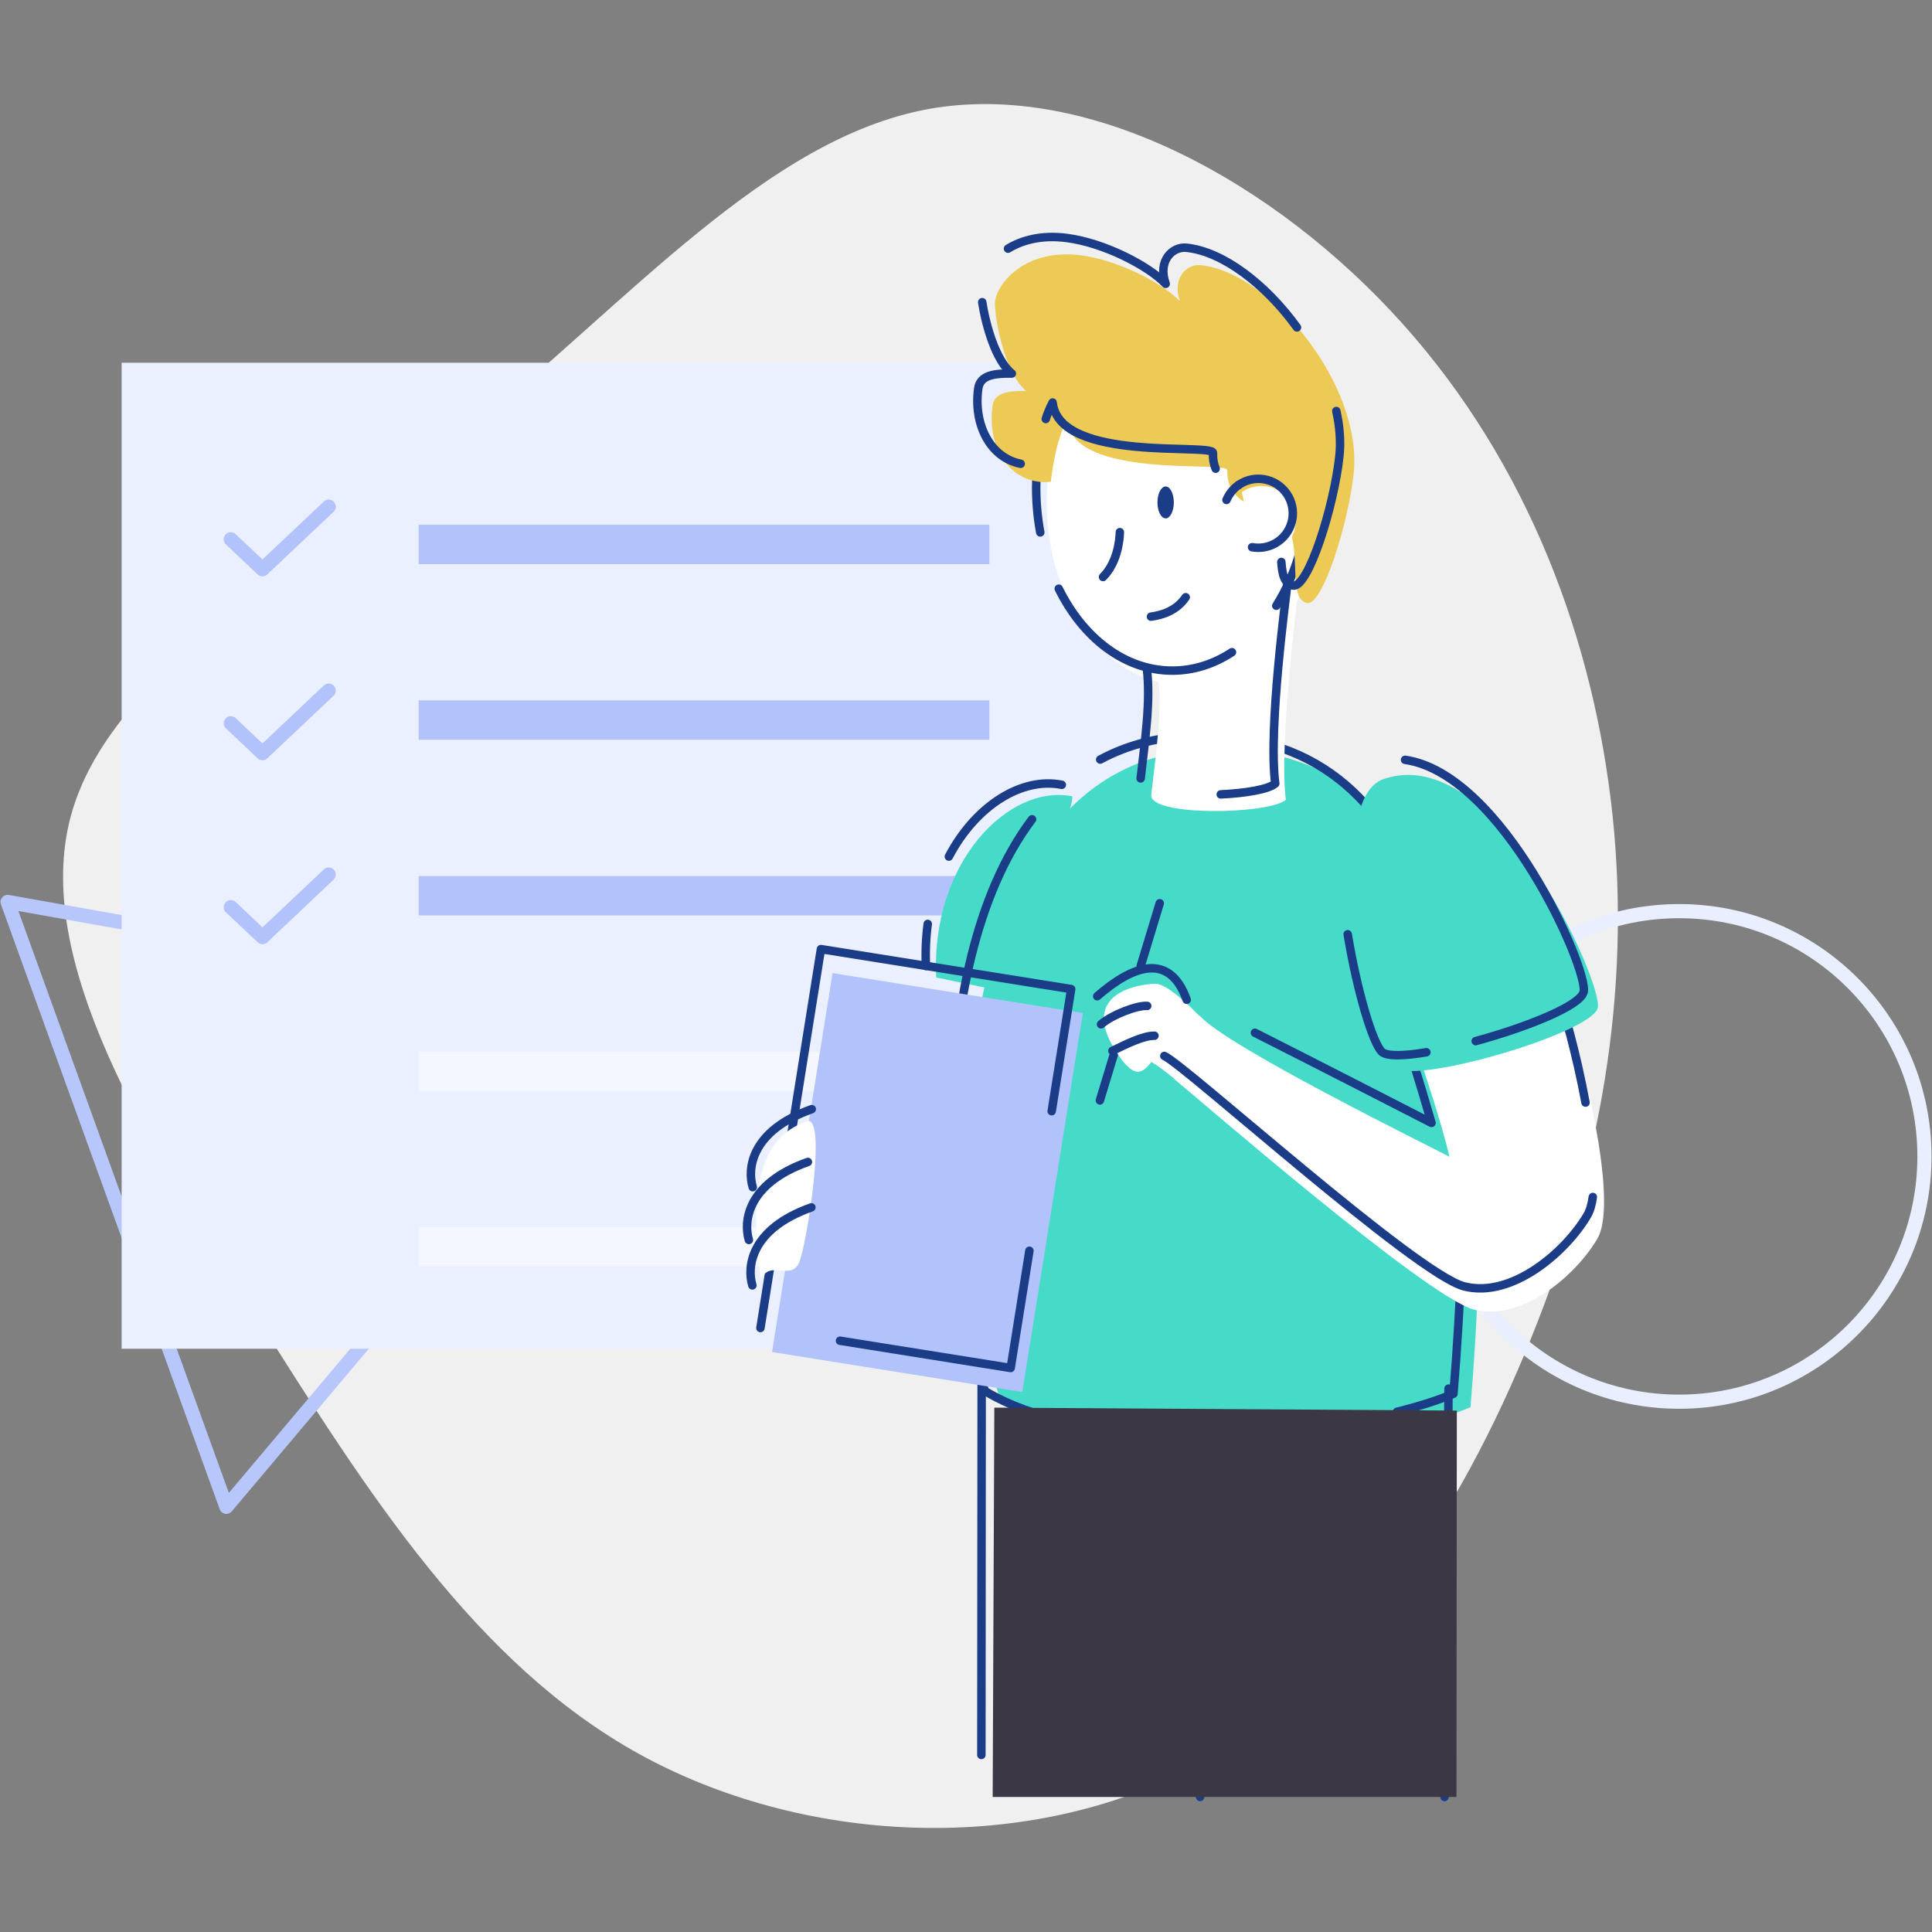 <?xml version="1.0" encoding="utf-8"?>
<!-- Generator: Adobe Illustrator 25.3.1, SVG Export Plug-In . SVG Version: 6.00 Build 0)  -->
<svg version="1.1" id="图层_1" xmlns="http://www.w3.org/2000/svg" xmlns:xlink="http://www.w3.org/1999/xlink" x="0px" y="0px"
	 viewBox="0 0 4818.9 4818.9" style="enable-background:new 0 0 4818.9 4818.9;" xml:space="preserve">
<rect x="0" y="0" width="4818.9" height="4818.9" fill="#808080" stroke="none"/>
<style type="text/css">
	.st0{fill:#F0F0F0;}
	.st1{fill:none;stroke:#B7C7FB;stroke-width:35.31;stroke-linecap:round;stroke-linejoin:round;}
	.st2{fill-rule:evenodd;clip-rule:evenodd;fill:#EAF0FF;}
	.st3{fill-rule:evenodd;clip-rule:evenodd;fill:#B2C3FB;}
	.st4{fill:none;stroke:#B2C3FB;stroke-width:35.31;stroke-linecap:round;stroke-linejoin:round;}
	.st5{fill-rule:evenodd;clip-rule:evenodd;fill:#F4F7FF;}
	.st6{fill:none;stroke:#E9EFFF;stroke-width:35.31;stroke-linecap:round;stroke-linejoin:round;}
	.st7{fill-rule:evenodd;clip-rule:evenodd;fill:#46DBC9;}
	.st8{fill:none;stroke:#1B3C87;stroke-width:21.13;stroke-linecap:round;stroke-linejoin:round;}
	.st9{fill-rule:evenodd;clip-rule:evenodd;fill:#FFFFFF;}
	.st10{fill-rule:evenodd;clip-rule:evenodd;fill:#1B3C87;}
	.st11{fill-rule:evenodd;clip-rule:evenodd;fill:#EDCA55;}
	.st12{fill-rule:evenodd;clip-rule:evenodd;fill:#3C3744;}
</style>
<g id="Layer_2">
	<g id="Layer_1-2">
		<path class="st0" d="M3498.3,807.4c314.3,350.2,478.1,792.4,524.1,1228.7c45.1,436.3-27.6,867.6-204,1303.1
			c-175.5,434.6-454.7,873.5-865.1,1079.9c-411.2,206.5-954.5,179.7-1360.8-45.1c-405.3-224.8-674.5-648.6-951.1-1087.4
			S79.7,2393.8,176.7,2035.3s575.1-621,985.5-954.5c410.4-332.7,752.3-736.4,1155.1-809.1C2720.1,199.7,3184,457.2,3498.3,807.4z"/>
		<path class="st1" d="M564.6,3758.4L291.8,3004L18.9,2249.6l789.7,140.9l789.8,140.9l-516.9,613.5L564.6,3758.4z"/>
		<path class="st2" d="M303.4,904.8h2554.4v2459.3H303.4V904.8z"/>
		<path class="st3" d="M1044.2,1308.9h1423.5v98.2H1044.2V1308.9z"/>
		<path class="st3" d="M1044.2,1746.9h1423.5v98.2H1044.2V1746.9z"/>
		<path class="st3" d="M1044.2,2184.9h1423.5v98.3H1044.2V2184.9z"/>
		<path class="st4" d="M819.8,1263.8l-165.1,156l-79-74.6"/>
		<path class="st4" d="M819.8,1722.6l-165.1,156l-79-74.6"/>
		<path class="st4" d="M819.8,2181.4l-165.1,156l-79-74.6"/>
		<path class="st5" d="M1044.2,2623h1423.5v98.2H1044.2V2623z"/>
		<path class="st5" d="M1044.2,3061h1423.5v98.3H1044.2V3061z"/>
		<path class="st6" d="M3576.5,2884.4c0-337.9,273.9-611.8,611.8-611.8s611.8,273.9,611.8,611.8s-273.9,611.8-611.8,611.8
			S3576.5,3222.3,3576.5,2884.4z"/>
		<path class="st7" d="M2673.9,1986.2c-157.2-31.4-352.5,163.8-338.8,451.9l189.6,39.4C2524.7,2477.5,2687.6,1989,2673.9,1986.2z"/>
		<path class="st8" d="M2314,2304.5c-4.6,34.8-6.1,69.9-4.4,105"/>
		<path class="st8" d="M2648.4,1957.5c-99.5-19.9-214.4,51.1-281.7,179"/>
		<path class="st7" d="M3038.5,1868.4c593.3,0,708.1,686,629.3,1641.6c-257.2,107.9-889.3,163.2-1168.6-6.9
			C2367.7,3135.2,2291.4,1868.4,3038.5,1868.4z"/>
		<path class="st9" d="M2610.9,1252.9c0-251.7,152-455.8,339.5-455.8s339.5,204.1,339.5,455.8s-152,455.8-339.5,455.8
			S2610.9,1504.6,2610.9,1252.9z"/>
		<path class="st10" d="M2887,1253.2c0-22,9.1-39.8,20.4-39.8s20.4,17.8,20.4,39.8s-9.1,39.8-20.4,39.8S2887,1275.1,2887,1253.2z"/>
		<path class="st8" d="M2793.2,1327.3c-0.6,24.6-7.8,77.6-42,111.9"/>
		<path class="st8" d="M2870.8,1538.1c28.5-3.9,64-14.9,86.7-48.5"/>
		<path class="st8" d="M3509,2599.9c19.2,54.8,61.5,200.9,61.5,200.9s-299.6-153.8-440.4-224.8"/>
		<path class="st8" d="M2779.2,2626.8l-35.8,117.9"/>
		<path class="st8" d="M2892.7,2252.9l-47.6,156.9"/>
		<path class="st8" d="M3132,3573.4c-250.5,16-518.5-8.4-675.4-103.9c-98.1-274.7-165.5-1050.6,117.6-1426"/>
		<path class="st8" d="M2744.2,1894.5c71.1-38.2,154.4-59.7,251.8-59.7c593.3,0,708.1,686,629.3,1641.6
			c-39.1,16.4-86.9,31.6-140.9,45"/>
		<path class="st8" d="M3613,3463.6c0,63.8-9.9,1018.5-9.9,1018.5"/>
		<path class="st9" d="M2882.7,2453.8c-35.8,0-190.4,19.7-102.9,162.7c50.2,81.9,70.9,58.4,91.9,32.5c16.4,8.5,41.6,28.7,57.9,42.2
			c-0.1,0.3-0.2,0.5-0.3,0.8c44.2,34.5,628.1,544.2,748.1,574.8s255.1-88.2,307-177.5c57.3-98.5-51.3-498.1-70.5-542.2
			s-370.6,97.6-370.6,97.6s56.9,170.2,71.9,240.6c-33.1-18.6-555.3-273.8-623.3-352.3c-0.1,0.2-0.2,0.6-0.4,0.9
			C2966.8,2508.4,2910.2,2453.8,2882.7,2453.8z"/>
		<path class="st8" d="M2448.5,3454.3l-0.7,923"/>
		<path class="st8" d="M2890.8,4040.1c32.5,138.9,68.1,292.8,102.5,442"/>
		<path class="st9" d="M3241.3,1441.6c-1.9,23.2-52.2,414.3-34.1,553.4c-43.2,36.7-341.8,42.1-335.7-12.9
			c10.3-92.1,32.2-235.2,13.5-308"/>
		<path class="st8" d="M2845.1,1941.6c10.3-92.1,25.6-191.8,15.4-273.9"/>
		<path class="st8" d="M3210.9,1456.9c-1.9,23.2-48.1,358.4-30.1,497.5c-17,14.5-73.8,24.1-135.9,27"/>
		<path class="st8" d="M3072.9,1626.7c-44.9,29.5-95.5,46-148.9,46c-118.3,0-222.4-81.2-283.2-204.3"/>
		<path class="st8" d="M2594.7,1328c-6.8-36.6-10.2-73.8-10.2-111.1c0-251.8,152-455.8,339.5-455.8s339.5,204.1,339.5,455.8
			c0,112.1-30.1,214.7-80.1,294"/>
		<path class="st11" d="M3260.8,1503.9c38.1,6.9,102.4-198.8,115.6-322.9c23.4-221.1-208.5-502.3-381.7-519.7
			c-34-3.4-72.4,31.6-51.6,90.1c-42-44.1-152.1-102.3-247.2-114.6c-144.5-18.6-214.3,77.5-214.3,120.2c0,42.8,25.9,176.6,77.8,218
			c-41.9-0.5-79.2,3.3-83.8,37.3c-14.4,104.6,44.9,199.2,145.3,189.5c7-58.9,19.6-116,40.3-154.4
			c16.8,151.1,400.8,100.4,400.1,125.6c-2.9,97.2,112.4,97.2,116.4,99.6C3266.7,1326.1,3200.1,1492.9,3260.8,1503.9z"/>
		<path class="st8" d="M2449.9,753.7c9,57.7,33.6,145.8,73.9,178c-41.9-0.5-79.2,3.3-83.8,37.3c-12.4,90.1,29.9,172.7,105.9,187.8"
			/>
		<path class="st8" d="M3235,816.7c-77.8-107.7-185-189.6-275.9-198.8c-34-3.4-72.4,31.6-51.6,90.1
			c-41.9-44.1-152.1-102.3-247.2-114.5c-62.6-8-111.1,5.4-146.1,26.7"/>
		<path class="st8" d="M3196,1401.7c2.1,31.2,7.6,54.8,29.2,58.8c38.1,6.9,102.4-198.8,115.6-322.9c3.9-36.3,0.8-74.2-7.7-112.4"/>
		<path class="st8" d="M2608.4,1045.1c4.5-14.2,10.2-27.9,17.1-41.1c16.8,151.1,400.8,100.4,400,125.7c-0.5,15.4,2,28.3,6.6,39.3"/>
		<path class="st9" d="M3097.4,1227.5c39-27.1,92.6-17.4,119.7,21.6c27.1,39,17.4,92.6-21.6,119.7c-14.4,10-31.6,15.4-49.2,15.4
			c-5.2,0-10.4-0.5-15.6-1.4"/>
		<path class="st8" d="M3089.6,1209.6c39-27.1,92.6-17.4,119.7,21.6s17.4,92.6-21.6,119.7c-14.4,10-31.6,15.4-49.2,15.4
			c-5.2,0-10.4-0.5-15.5-1.4"/>
		<path class="st3" d="M2076.6,2427.2l624.2,99.7L2549.9,3472l-624.2-99.7L2076.6,2427.2z"/>
		<path class="st8" d="M1896.7,3312.4l150.9-945.1l624.2,99.7l-48.6,304.6"/>
		<path class="st8" d="M2567.6,3119.7l-46.7,292.4l-425.7-68"/>
		<path class="st9" d="M1897.3,3192.3c-28.4-214.8-6.6-355.4,115.8-395.4c49.4-16.2,0.7,297.8-18.9,349.5
			S1920.6,3139.1,1897.3,3192.3z"/>
		<path class="st8" d="M1877.5,2961.1c-13.6-44.5-5.8-140.4,147.2-194.6"/>
		<path class="st8" d="M1867.9,3092.8c-13.6-44.5-5.8-140.4,147.2-194.6"/>
		<path class="st8" d="M1876.6,3206.1c-13.6-44.5-5.8-140.4,147.2-194.6"/>
		<path class="st8" d="M3059.2,1247c6.4-15.1,16.9-28.1,30.4-37.5"/>
		<path class="st8" d="M3972.9,2985.6c-2.6,18.6-7,34.1-13.7,45.5c-51.9,89.3-187,208.1-307,177.5s-696.8-552.3-748.1-574.8"/>
		<path class="st8" d="M3888.8,2488.9c9.9,22.7,43.5,139.6,65.9,261.2"/>
		<path class="st8" d="M2959.9,2493.7c-42.5-119.3-134.1-86.6-223.2-8.8"/>
		<path class="st8" d="M2861.4,2509c-25-1.8-86.9,21.6-115.2,45.9"/>
		<path class="st8" d="M2879.5,2583.4c-27-0.6-71,21.1-104.8,37.7"/>
		<path class="st7" d="M3451.7,1942.9c278.7-94.8,546.7,507.4,533.6,570.5s-451.9,190.4-502.4,150.6S3290.2,1997.8,3451.7,1942.9z"
			/>
		<path class="st8" d="M3557.8,2624.6c-54.4,9.1-96.4,10.5-110.1-0.2c-22.2-17.5-62.1-148.3-86.2-294.1"/>
		<path class="st8" d="M3504.6,1895.2c244.4,35.2,457.2,522.2,445.5,578.6c-7.2,34.4-141,88-269.3,123"/>
		<polygon class="st12" points="3632.8,4482.1 3633.7,3518.3 2480.1,3511 2476,4482.1 		"/>
	</g>
</g>
</svg>
